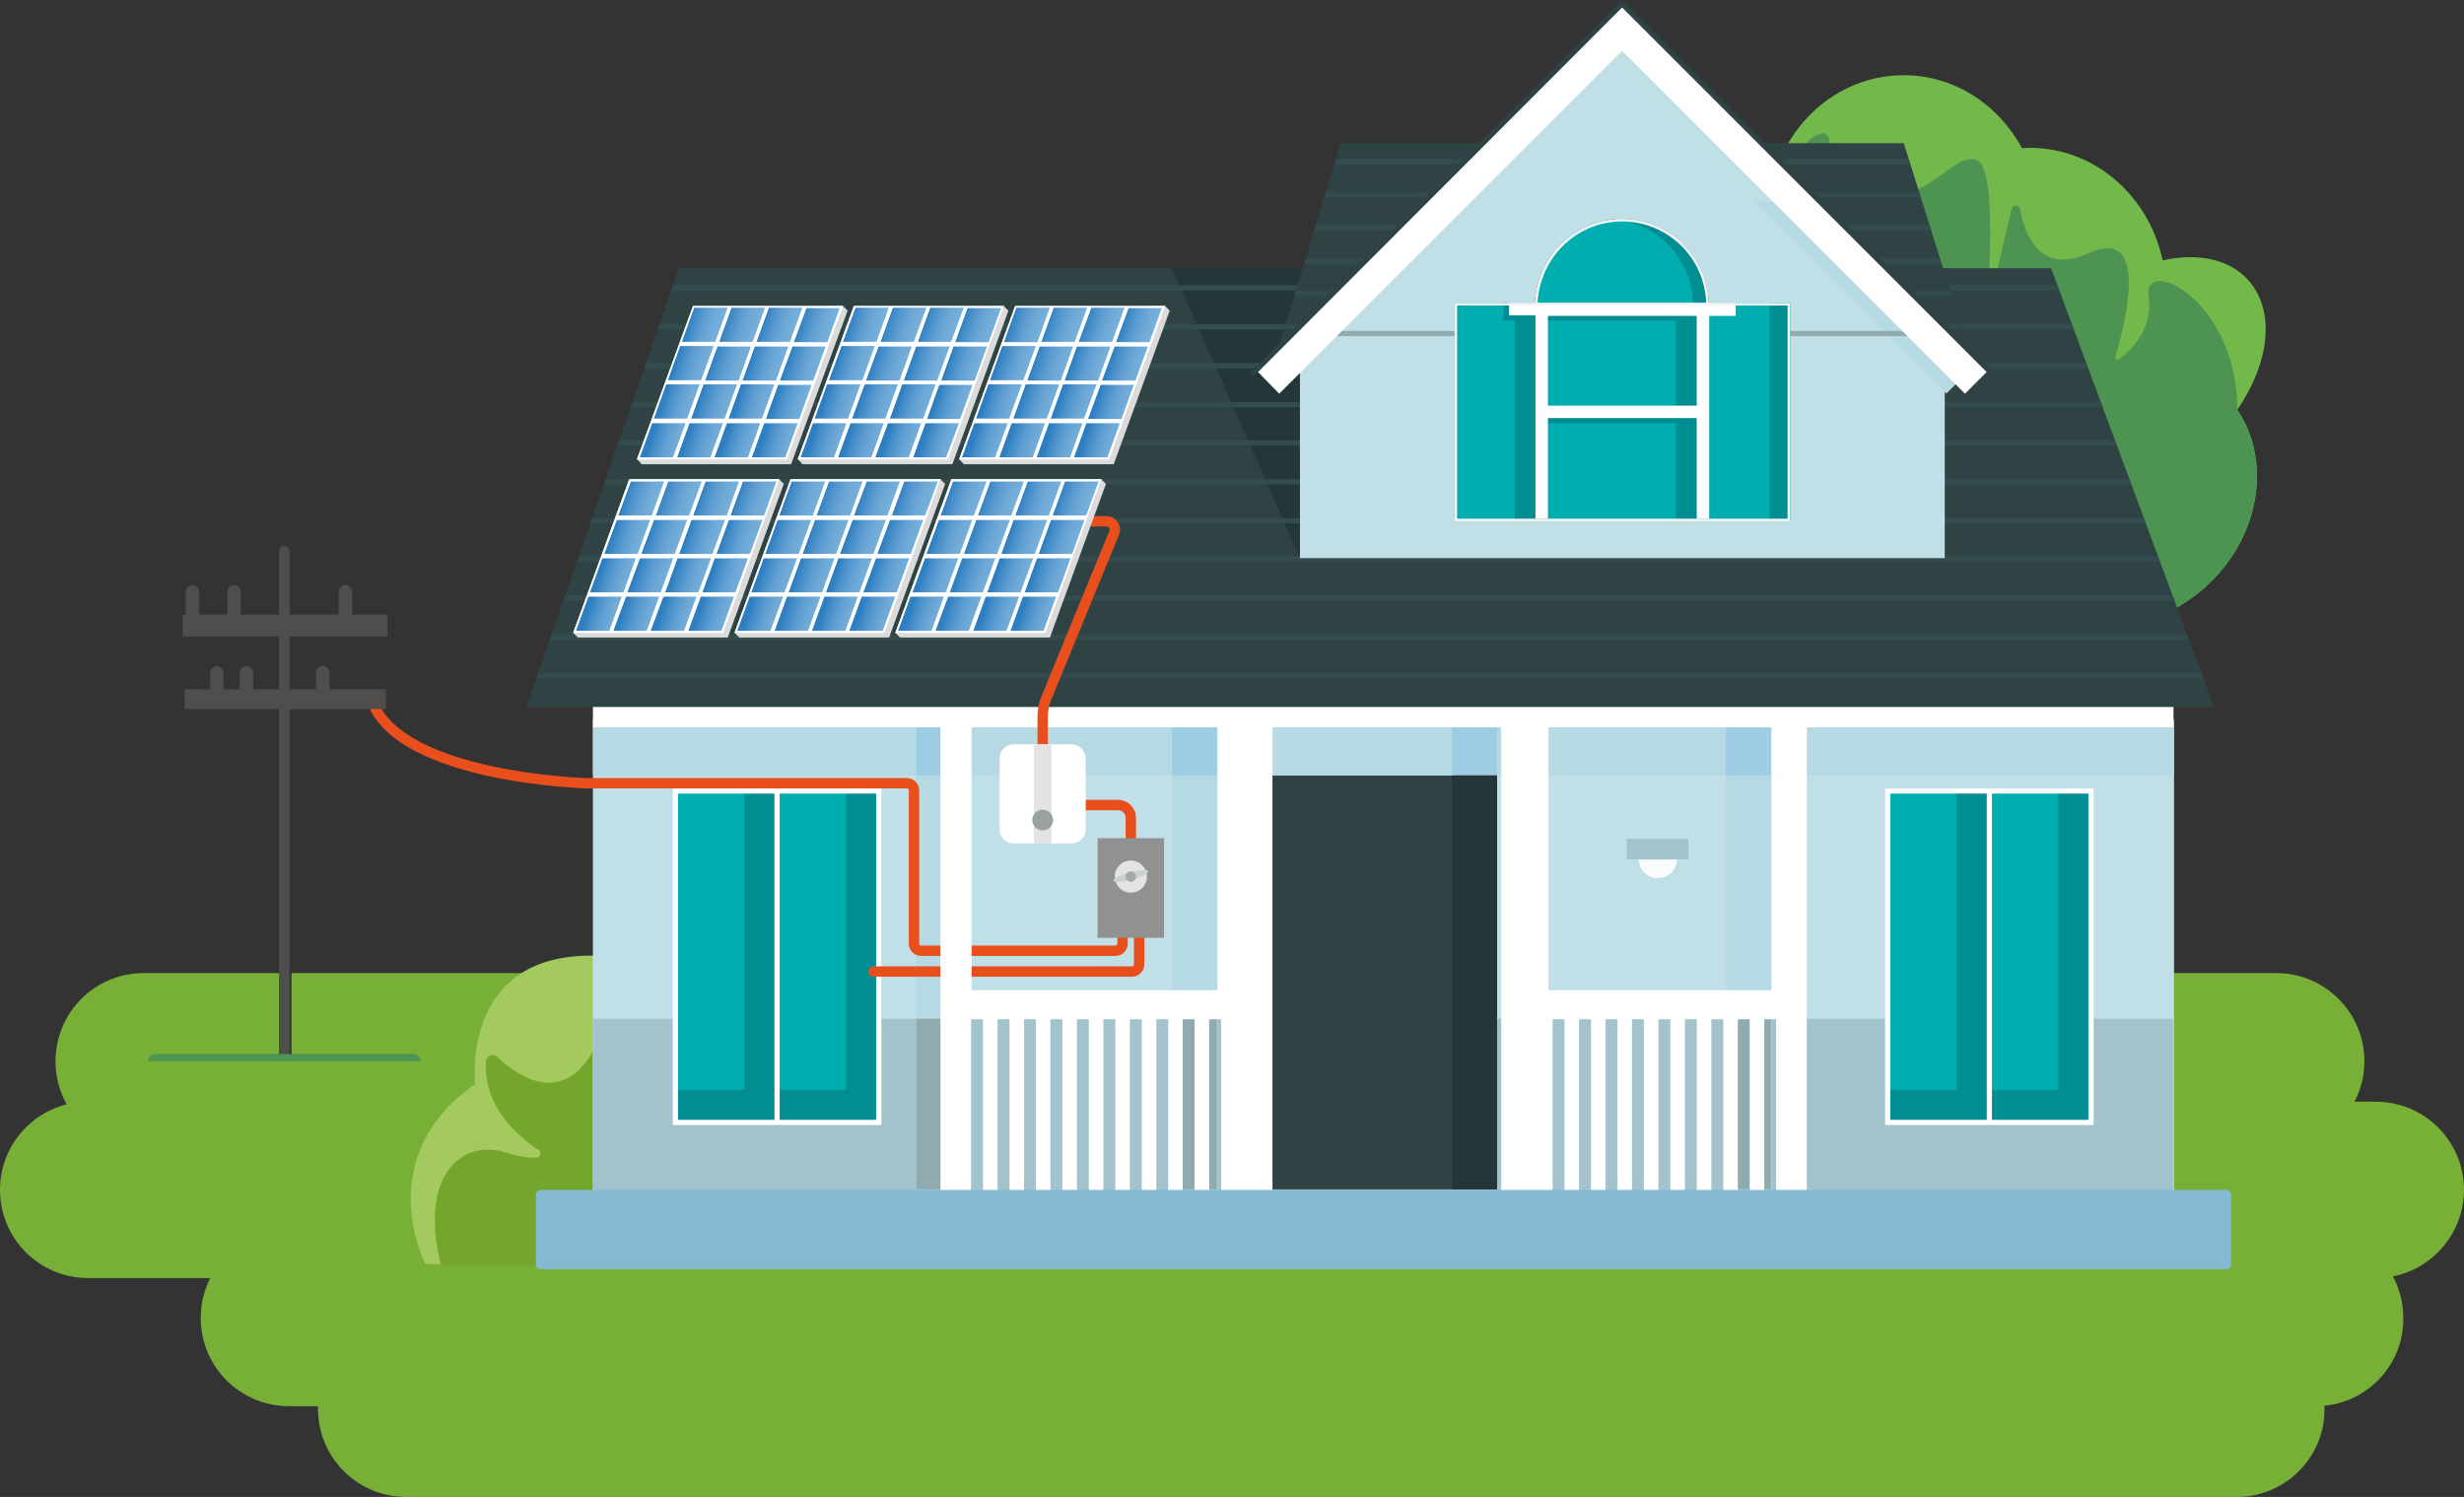 <?xml version="1.0" encoding="utf-8"?>
<!-- Generator: Adobe Illustrator 27.8.1, SVG Export Plug-In . SVG Version: 6.00 Build 0)  -->
<svg version="1.1" xmlns="http://www.w3.org/2000/svg" xmlns:xlink="http://www.w3.org/1999/xlink" x="0px" y="0px"
	 viewBox="0 0 475 288.6" style="enable-background:new 0 0 475 288.6;" xml:space="preserve">
<rect x="0" y="0" width="475" height="288.6" fill="#333333" stroke="none"/>
<style type="text/css">
	.st0{fill:#78AF36;}
	.st1{fill:#73B84A;}
	.st2{clip-path:url(#SVGID_00000182513193802810620120000011728215880372297091_);fill:#4D9351;}
	.st3{fill:#A4C95E;}
	.st4{fill:#75A62C;}
	.st5{fill:#353434;}
	.st6{fill:#2F4344;}
	.st7{clip-path:url(#SVGID_00000099656721674593209100000010979026463866101155_);fill:#23373A;}
	.st8{clip-path:url(#SVGID_00000099656721674593209100000010979026463866101155_);fill:none;stroke:#344C4E;stroke-miterlimit:10;}
	.st9{fill:#C1DFE7;}
	.st10{fill:#B5DAE4;}
	.st11{fill:none;}
	.st12{fill:#9CCDE5;}
	.st13{fill:#A2C3CB;}
	.st14{fill:#90ABAF;}
	.st15{fill:#85B8D1;}
	.st16{fill:#00ADAF;}
	.st17{fill:#008E92;}
	.st18{fill:none;stroke:#FFFFFF;stroke-miterlimit:10;}
	.st19{fill:#23373A;}
	.st20{fill:#F8FCFC;}
	.st21{fill:none;stroke:#E94E1D;stroke-width:2;stroke-linecap:round;stroke-miterlimit:10;}
	.st22{fill:#FFFFFF;}
	.st23{fill:#909191;}
	.st24{fill:#E2E3E2;}
	.st25{fill:#CBD1D0;}
	.st26{fill:#A3AAA9;}
	.st27{fill:#9BA1A1;}
	.st28{fill:#DBDBDB;}
	.st29{fill:#2E7FC2;}
	.st30{fill:url(#SVGID_00000053526913537874056710000009855458206296293522_);}
	.st31{fill:url(#SVGID_00000082354392266212933100000005783979528102661033_);}
	.st32{fill:url(#SVGID_00000158000813096307838120000014513061242848659353_);}
	.st33{fill:url(#SVGID_00000023280752761654921630000012675121797704125574_);}
	.st34{fill:url(#SVGID_00000080207192287398764400000010337130682564225664_);}
	.st35{fill:url(#SVGID_00000093876573674039343270000003131100318278474401_);}
	.st36{fill:url(#SVGID_00000169534550299447616970000016616354967677983129_);}
	.st37{fill:url(#SVGID_00000178181745144399803500000016609789181161350305_);}
	.st38{fill:url(#SVGID_00000044165303751580623210000012867909551304087990_);}
	.st39{fill:url(#SVGID_00000114037029589757882470000002388829892635932039_);}
	.st40{fill:url(#SVGID_00000047754167810499677150000010850703399494272435_);}
	.st41{fill:url(#SVGID_00000089572021689868005950000013339583065827747758_);}
	.st42{fill:url(#SVGID_00000072983325477742003840000005858074761503705220_);}
	.st43{fill:url(#SVGID_00000142176503311694039930000000876917165758348990_);}
	.st44{fill:url(#SVGID_00000062158173096869560990000007670890310421554364_);}
	.st45{fill:url(#SVGID_00000106135390907525390310000017512221226554194080_);}
	.st46{fill:url(#SVGID_00000136369412186887888370000004031044473657073028_);}
	.st47{fill:url(#SVGID_00000098201936968367067380000015770777298549192638_);}
	.st48{fill:url(#SVGID_00000088840873727449281080000002636376278415299748_);}
	.st49{fill:url(#SVGID_00000164485958456290026580000005463091992325864837_);}
	.st50{fill:url(#SVGID_00000072968242268816015530000009447554619190229134_);}
	.st51{fill:url(#SVGID_00000051374906862467175890000006356109889424336277_);}
	.st52{fill:url(#SVGID_00000181791631929583102340000002775990241285361836_);}
	.st53{fill:url(#SVGID_00000145760311796938124810000001114869533408587427_);}
	.st54{clip-path:url(#SVGID_00000128446060881767420610000008744513912345161643_);fill:none;stroke:#344C4E;stroke-miterlimit:10;}
	.st55{clip-path:url(#SVGID_00000075124011457787638170000002926315476189059216_);fill:#B5DAE4;}
	.st56{clip-path:url(#SVGID_00000088817195584242728940000017304123847197939844_);fill:#4F4E4D;}
	.st57{fill:#4F4E4D;}
	.st58{fill:#4D9351;}
	.st59{fill:none;stroke:#90ABAF;stroke-miterlimit:10;}
	.st60{fill:none;stroke:#344C4E;stroke-miterlimit:10;}
	.st61{clip-path:url(#SVGID_00000088815102060452945230000007805879365541289348_);}
	.st62{fill:#F4F4F4;}
	.st63{clip-path:url(#SVGID_00000026131064755705946170000013117885206696579775_);}
	.st64{clip-path:url(#SVGID_00000046323636425559325900000015734400395311335055_);fill:#4D9351;}
	.st65{clip-path:url(#SVGID_00000069382202552844804210000016632744672799478438_);fill:#23373A;}
	.st66{clip-path:url(#SVGID_00000069382202552844804210000016632744672799478438_);fill:none;stroke:#344C4E;stroke-miterlimit:10;}
	.st67{fill:url(#SVGID_00000038400986772146260870000017685946057235967108_);}
	.st68{fill:url(#SVGID_00000128452678871568183240000006687285916347807881_);}
	.st69{fill:url(#SVGID_00000183952509392882729420000010522323530998228380_);}
	.st70{fill:url(#SVGID_00000080909264705608916960000011320930525500970665_);}
	.st71{fill:url(#SVGID_00000003801283886153449670000008186375593148540860_);}
	.st72{fill:url(#SVGID_00000042696253149441389430000011930860464113111470_);}
	.st73{fill:url(#SVGID_00000155122212994243579230000011724607790385666959_);}
	.st74{fill:url(#SVGID_00000131339628437447264160000001674635128335944098_);}
	.st75{fill:url(#SVGID_00000175307340377808046260000013139047475693917112_);}
	.st76{fill:url(#SVGID_00000114788097156713540020000006532576955392914851_);}
	.st77{fill:url(#SVGID_00000060014393423815869880000016632631462683458959_);}
	.st78{fill:url(#SVGID_00000027586329783093408980000002136816669914284465_);}
	.st79{fill:url(#SVGID_00000147931650860615119390000015047197790978001574_);}
	.st80{fill:url(#SVGID_00000176734793088413924110000002210925078306764160_);}
	.st81{fill:url(#SVGID_00000000217370364641945400000013954243087458772864_);}
	.st82{fill:url(#SVGID_00000106122581806553211120000003501686840829489587_);}
	.st83{fill:url(#SVGID_00000132778727232844753250000002321793220242528945_);}
	.st84{fill:url(#SVGID_00000066495053157117729990000006815330480005777571_);}
	.st85{fill:url(#SVGID_00000028282697202856437310000015266175472033642670_);}
	.st86{fill:url(#SVGID_00000178165739552946903940000006092067963705245583_);}
	.st87{fill:url(#SVGID_00000085241222993573786710000016230215791212754051_);}
	.st88{fill:url(#SVGID_00000016763030741811539450000015978068924213781138_);}
	.st89{fill:url(#SVGID_00000049941139574601000950000007977653571519175599_);}
	.st90{fill:url(#SVGID_00000014598171325657768560000011152890483460276667_);}
	.st91{clip-path:url(#SVGID_00000179609255104342419560000005534406888693061565_);fill:none;stroke:#344C4E;stroke-miterlimit:10;}
	.st92{clip-path:url(#SVGID_00000163780672290069784890000000491621896192830366_);fill:#B5DAE4;}
	.st93{clip-path:url(#SVGID_00000132051592854496278580000008615217034737822601_);fill:#4F4E4D;}
	.st94{clip-path:url(#SVGID_00000005247324129979796820000010663162641918183868_);}
	.st95{clip-path:url(#SVGID_00000036246640632347587870000001732418598649709232_);}
	.st96{fill:#D6AF2F;}
	.st97{fill:#F2CB37;}
</style>
<g id="Camada_2">
</g>
<g id="Camada_1">
</g>
<g id="Camada_3">
	<g>
		<path class="st0" d="M438.8,221.6H27.7c-9.4,0-17-7.6-17-17v0c0-9.4,7.6-17,17-17h411.1c9.4,0,17,7.6,17,17v0
			C455.8,214,448.1,221.6,438.8,221.6z"/>
		<path class="st0" d="M458,246.4H17c-9.4,0-17-7.6-17-17v0c0-9.4,7.6-17,17-17h441c9.4,0,17,7.6,17,17v0
			C475,238.7,467.4,246.4,458,246.4z"/>
		<path class="st0" d="M446.4,271.1H55.7c-9.4,0-17-7.6-17-17v0c0-9.4,7.6-17,17-17h390.6c9.4,0,17,7.6,17,17v0
			C463.4,263.5,455.8,271.1,446.4,271.1z"/>
		<path class="st0" d="M431.2,288.6H78.3c-9.4,0-17-7.6-17-17v0c0-9.4,7.6-17,17-17h352.8c9.4,0,17,7.6,17,17v0
			C448.2,281,440.5,288.6,431.2,288.6z"/>
		<path class="st1" d="M433.5,54.1c-3.7-4.2-9.9-5.4-16.6-3.9c-2.6-12.4-13.1-21.7-25.6-21.7c-0.5,0-1,0-1.5,0.1
			c-4.5-8.4-13-14.1-22.8-14.1c-14.5,0-26.2,12.4-26.2,27.7s11.7,27.7,26.2,27.7c0.5,0,1,0,1.5-0.1c3.8,7.2,10.6,12.4,18.6,13.7
			c-6.2,9.7-6.1,21.9,1.1,30c8.9,10,25.4,9.9,36.8-0.2c10.6-9.4,13.1-24.2,6.3-34.3C437.5,70,438.7,60,433.5,54.1z"/>
		<g>
			<defs>
				<path id="SVGID_1_" d="M433.5,54.1c-3.7-4.2-9.9-5.4-16.6-3.9c-2.6-12.4-13.1-21.7-25.6-21.7c-0.5,0-1,0-1.5,0.1
					c-4.5-8.4-13-14.1-22.8-14.1c-14.5,0-26.2,12.4-26.2,27.7s11.7,27.7,26.2,27.7c0.5,0,1,0,1.5-0.1c3.8,7.2,10.6,12.4,18.6,13.7
					c-6.2,9.7-6.1,21.9,1.1,30c8.9,10,25.4,9.9,36.8-0.2c10.6-9.4,13.1-24.2,6.3-34.3C437.5,70,438.7,60,433.5,54.1z"/>
			</defs>
			<clipPath id="SVGID_00000139988457607318559110000006329775255301090745_">
				<use xlink:href="#SVGID_1_"  style="overflow:visible;"/>
			</clipPath>
			<path style="clip-path:url(#SVGID_00000139988457607318559110000006329775255301090745_);fill:#4D9351;" d="M345.5,36.2
				c0,0,0.5-8.9,5.3-10.4c4.9-1.5-2,14.3,10.2,13.2c12.2-1.1,15.7-9.8,20.1-8.1c4.4,1.6,1.8,30,1.8,30l4.9-20.6
				c0.2-0.9,1.5-0.9,1.6,0c1,5.4,4.1,12.7,13.3,8.5c12.2-5.5,6.6,14.8,5.1,20c-0.1,0.4,0.3,0.7,0.7,0.5c2.1-1.6,6.7-5.8,5.7-12.1
				C413,49,431.3,57.8,431.3,79c3,0,30.1-7.8,12.7,17.1s-34.5,28.3-34.5,28.3l-66.4-84.2L345.5,36.2z"/>
		</g>
		<path class="st3" d="M108.9,243.7H82c0,0-10.7-20.6,9.6-34.7c0,0-3.2-27.1,26-24.6S108.9,243.7,108.9,243.7z"/>
		<path class="st4" d="M93.7,204.6c0.1-1.1,1.4-1.6,2.2-0.8c3.8,3.6,13.1,10.3,19.3-2.8c8-16.9,8,18.7,8,18.7s-18.8,24-19.8,24.1
			c-1.1,0.1-18.4,0-18.4,0s-4.3-14.5,3.6-20.4c2.5-1.9,5.9-2.2,8.9-1.2c1.5,0.5,3.5,1,5.9,1c0.8,0,1.1-1.1,0.4-1.5
			C100,219.2,93.1,213.4,93.7,204.6z"/>
		<path class="st5" d="M56.2,203.9h-2.4v-97.5c0-0.7,0.5-1.2,1.2-1.2l0,0c0.7,0,1.2,0.5,1.2,1.2V203.9z"/>
		<polygon class="st6" points="395.4,51.7 130.9,51.7 101.5,136.3 426.8,136.3 		"/>
		<g>
			<defs>
				<polygon id="SVGID_00000051376499345520066570000011880825856566339712_" points="395.4,51.7 130.9,51.7 101.5,136.3 
					426.8,136.3 				"/>
			</defs>
			<clipPath id="SVGID_00000075160316526556540790000000029368475006745785_">
				<use xlink:href="#SVGID_00000051376499345520066570000011880825856566339712_"  style="overflow:visible;"/>
			</clipPath>
			<polygon style="clip-path:url(#SVGID_00000075160316526556540790000000029368475006745785_);fill:#23373A;" points="268.9,107.6 
				250.6,107.6 224,47.4 268.9,47.4 			"/>
			
				<line style="clip-path:url(#SVGID_00000075160316526556540790000000029368475006745785_);fill:none;stroke:#344C4E;stroke-miterlimit:10;" x1="126.9" y1="55.5" x2="399.5" y2="55.5"/>
			
				<line style="clip-path:url(#SVGID_00000075160316526556540790000000029368475006745785_);fill:none;stroke:#344C4E;stroke-miterlimit:10;" x1="98.9" y1="130.3" x2="429.4" y2="130.3"/>
			
				<line style="clip-path:url(#SVGID_00000075160316526556540790000000029368475006745785_);fill:none;stroke:#344C4E;stroke-miterlimit:10;" x1="98.9" y1="122.8" x2="429.4" y2="122.8"/>
			
				<line style="clip-path:url(#SVGID_00000075160316526556540790000000029368475006745785_);fill:none;stroke:#344C4E;stroke-miterlimit:10;" x1="98.9" y1="115.3" x2="429.4" y2="115.3"/>
			
				<line style="clip-path:url(#SVGID_00000075160316526556540790000000029368475006745785_);fill:none;stroke:#344C4E;stroke-miterlimit:10;" x1="98.9" y1="107.8" x2="429.4" y2="107.8"/>
			
				<line style="clip-path:url(#SVGID_00000075160316526556540790000000029368475006745785_);fill:none;stroke:#344C4E;stroke-miterlimit:10;" x1="98.9" y1="100.4" x2="429.4" y2="100.4"/>
			
				<line style="clip-path:url(#SVGID_00000075160316526556540790000000029368475006745785_);fill:none;stroke:#344C4E;stroke-miterlimit:10;" x1="98.9" y1="92.9" x2="429.4" y2="92.9"/>
			
				<line style="clip-path:url(#SVGID_00000075160316526556540790000000029368475006745785_);fill:none;stroke:#344C4E;stroke-miterlimit:10;" x1="98.9" y1="85.4" x2="429.4" y2="85.4"/>
			
				<line style="clip-path:url(#SVGID_00000075160316526556540790000000029368475006745785_);fill:none;stroke:#344C4E;stroke-miterlimit:10;" x1="98.9" y1="78" x2="429.4" y2="78"/>
			
				<line style="clip-path:url(#SVGID_00000075160316526556540790000000029368475006745785_);fill:none;stroke:#344C4E;stroke-miterlimit:10;" x1="98.9" y1="70.5" x2="429.4" y2="70.5"/>
			
				<line style="clip-path:url(#SVGID_00000075160316526556540790000000029368475006745785_);fill:none;stroke:#344C4E;stroke-miterlimit:10;" x1="98.9" y1="63" x2="429.4" y2="63"/>
		</g>
		<rect x="114.3" y="138.7" class="st9" width="304.8" height="98.3"/>
		<rect x="187.2" y="140.2" class="st10" width="38.7" height="9.3"/>
		<g>
			<rect x="234.7" y="149.5" class="st11" width="45.2" height="46.9"/>
			<rect x="288.6" y="149.5" class="st11" width="44.1" height="46.9"/>
			<rect x="181.3" y="149.5" class="st11" width="44.6" height="46.9"/>
			<rect x="279.9" y="149.5" class="st10" width="8.7" height="46.9"/>
			<rect x="332.7" y="149.5" class="st10" width="8.7" height="46.9"/>
			<rect x="225.9" y="149.5" class="st10" width="8.7" height="46.9"/>
			<rect x="176.6" y="149.5" class="st10" width="4.7" height="46.9"/>
			<rect x="279.9" y="140.2" class="st12" width="8.7" height="9.3"/>
			<rect x="225.9" y="140.2" class="st12" width="8.7" height="9.3"/>
			<rect x="176.6" y="140.2" class="st12" width="4.7" height="9.3"/>
			<polygon class="st13" points="332.7,229.4 332.7,196.4 288.6,196.4 288.6,229.4 279.9,229.4 279.9,196.4 234.7,196.4 
				234.7,229.4 225.9,229.4 225.9,196.4 181.3,196.4 181.3,229.4 176.6,229.4 176.6,196.4 114.3,196.4 114.3,234.9 419,234.9 
				419,196.4 341.5,196.4 341.5,229.4 			"/>
			<rect x="279.9" y="196.4" class="st13" width="8.7" height="32.9"/>
			<rect x="332.7" y="196.4" class="st14" width="8.7" height="32.9"/>
			<rect x="225.9" y="196.4" class="st14" width="8.7" height="32.9"/>
			<rect x="176.6" y="196.4" class="st14" width="4.7" height="32.9"/>
		</g>
		<path class="st15" d="M429.2,229.4h-325c-0.5,0-0.9,0.4-0.9,0.9v13.5c0,0.5,0.4,0.9,0.9,0.9h325c0.5,0,0.9-0.4,0.9-0.9v-13.5
			C430.1,229.8,429.7,229.4,429.2,229.4z"/>
		<rect x="130.2" y="152.5" class="st16" width="39.2" height="63.9"/>
		<rect x="363.9" y="152.5" class="st16" width="39.2" height="63.9"/>
		<polygon class="st17" points="396.8,152.5 396.8,210.1 383.5,210.1 383.5,152.5 377.2,152.5 377.2,210.1 363.9,210.1 363.9,216.4 
			377.2,216.4 383.5,216.4 396.8,216.4 403.1,216.4 403.1,210.1 403.1,152.5 		"/>
		<polygon class="st17" points="163.1,152.5 163.1,210.1 149.8,210.1 149.8,152.5 143.5,152.5 143.5,210.1 130.2,210.1 130.2,216.4 
			143.5,216.4 149.8,216.4 163.1,216.4 169.4,216.4 169.4,210.1 169.4,152.5 		"/>
		<rect x="130.2" y="152.5" class="st18" width="39.2" height="63.9"/>
		<rect x="363.9" y="152.5" class="st18" width="39.2" height="63.9"/>
		<line class="st18" x1="149.8" y1="216.4" x2="149.8" y2="152.5"/>
		<line class="st18" x1="383.5" y1="216.4" x2="383.5" y2="152.5"/>
		<rect x="244.5" y="149.5" class="st6" width="44.1" height="79.8"/>
		<rect x="279.9" y="149.5" class="st19" width="8.7" height="79.8"/>
		<rect x="332.7" y="140.2" class="st12" width="8.7" height="9.3"/>
		<circle class="st20" cx="319.6" cy="165.6" r="3.7"/>
		<rect x="313.6" y="161.7" class="st13" width="11.9" height="4"/>
		<g>
			<rect x="234.7" y="140.2" class="st10" width="45.2" height="9.3"/>
			<rect x="114.3" y="140.2" class="st10" width="62.3" height="9.3"/>
			<rect x="341.5" y="140.2" class="st10" width="77.6" height="9.3"/>
			<rect x="288.6" y="140.2" class="st10" width="44.1" height="9.3"/>
		</g>
		<path class="st21" d="M218,164.1v-6.4c0-1.4-1.1-2.5-2.5-2.5h-6.4"/>
		<path class="st21" d="M216.4,179.6v2.3c0,0.8-0.6,1.4-1.4,1.4h-37.4c-0.8,0-1.4-0.6-1.4-1.4v-29.5c0-0.8-0.6-1.4-1.4-1.4h-61.8
			c0,0-35.5-1-41.2-15.6"/>
		<path class="st21" d="M219.6,179.6v6.3c0,0.8-0.6,1.4-1.4,1.4h-49.8"/>
		<path class="st22" d="M347.4,136.3h-5.9h-43h-9.9h-44.1h-9.9h-47.4h-5.9h-67v3.9h67v89.2h5.9v-32.9h2.3v32.9h2.8v-32.9h2.3v32.9
			h2.8v-32.9h2.3v32.9h2.8v-32.9h2.3v32.9h2.8v-32.9h2.3v32.9h2.8v-32.9h2.3v32.9h2.8v-32.9h2.3v32.9h2.8v-32.9h2.3v32.9h2.8v-32.9
			h2.3v32.9h2.8v-32.9h2.3v32.9h9.9v-89.2h44.1v89.2h9.9v-32.9h2.3v32.9h2.8v-32.9h2.3v32.9h2.8v-32.9h2.3v32.9h2.8v-32.9h2.3v32.9
			h2.8v-32.9h2.3v32.9h2.8v-32.9h2.3v32.9h2.8v-32.9h2.3v32.9h2.8v-32.9h2.3v32.9h2.8v-32.9h2.3v32.9h5.9v-89.2H419v-3.9H347.4z
			 M234.7,190.9h-47.4v-50.7h47.4V190.9z M341.5,190.9h-43v-50.7h43V190.9z"/>
		<rect x="211.6" y="161.6" class="st23" width="12.8" height="19.2"/>
		<g>
			<circle class="st24" cx="218" cy="169" r="3.1"/>
			<ellipse transform="matrix(0.964 -0.265 0.265 0.964 -36.945 63.726)" class="st25" cx="218" cy="169" rx="3.5" ry="0.7"/>
			<circle class="st26" cx="218" cy="169" r="1"/>
		</g>
		<path class="st21" d="M201,144.9v-6.6c0-1.3,0.2-2.5,0.7-3.7l13.1-31.9c0.4-1-0.3-2.2-1.5-2.2h-4.3"/>
		<path class="st22" d="M206.6,143.5h-11.2c-1.5,0-2.7,1.2-2.7,2.7v13.7c0,1.5,1.2,2.7,2.7,2.7h11.2c1.5,0,2.7-1.2,2.7-2.7v-13.7
			C209.2,144.7,208,143.5,206.6,143.5z"/>
		<rect x="199.3" y="143.5" class="st24" width="3.4" height="19.1"/>
		<circle class="st27" cx="201" cy="158.1" r="2"/>
		<g>
			<polygon class="st28" points="151.1,93.3 150.2,92.4 122.3,93.3 110.5,122 111.4,122.9 140.3,122.9 			"/>
			<polygon class="st22" points="150.2,92.4 121.3,92.4 110.5,122 139.4,122 			"/>
			<g>
				<polygon class="st29" points="128,92.8 121.6,92.8 119.1,99.4 125.6,99.4 				"/>
				<polygon class="st29" points="132.8,99.4 135.3,92.8 128.8,92.8 126.4,99.4 				"/>
				<polygon class="st29" points="140.1,99.4 142.5,92.8 136,92.8 133.6,99.4 				"/>
				<polygon class="st29" points="143.2,92.8 140.8,99.4 147.3,99.4 149.7,92.8 				"/>
				<polygon class="st29" points="125.3,100.2 118.9,100.2 116.4,106.8 122.9,106.8 				"/>
				<polygon class="st29" points="132.5,100.2 126.1,100.2 123.6,106.8 130.1,106.8 				"/>
				<polygon class="st29" points="139.8,100.2 133.3,100.2 130.9,106.8 137.3,106.8 				"/>
				<polygon class="st29" points="138.1,106.8 144.6,106.8 147,100.2 140.5,100.2 				"/>
				<polygon class="st29" points="122.6,107.6 116.1,107.6 113.7,114.2 120.2,114.2 				"/>
				<polygon class="st29" points="120.9,114.2 127.4,114.2 129.8,107.6 123.4,107.6 				"/>
				<polygon class="st29" points="137.1,107.6 130.6,107.6 128.2,114.2 134.6,114.2 				"/>
				<polygon class="st29" points="135.4,114.2 141.8,114.2 144.3,107.6 137.8,107.6 				"/>
				<polygon class="st29" points="113.4,115 111,121.6 117.5,121.6 119.9,115 				"/>
				<polygon class="st29" points="120.7,115 118.2,121.6 124.7,121.6 127.1,115 				"/>
				<polygon class="st29" points="127.9,115 125.4,121.6 131.9,121.6 134.3,115 				"/>
				<polygon class="st29" points="132.7,121.6 139.1,121.6 141.6,115 135.1,115 				"/>
			</g>
			<g>
				
					<linearGradient id="SVGID_00000023262253558443624240000012969498752364398755_" gradientUnits="userSpaceOnUse" x1="117.055" y1="106.378" x2="126.083" y2="109.267">
					<stop  offset="0" style="stop-color:#FFFFFF;stop-opacity:0"/>
					<stop  offset="1" style="stop-color:#65ACDC"/>
				</linearGradient>
				<polygon style="fill:url(#SVGID_00000023262253558443624240000012969498752364398755_);" points="118.2,121.8 128.5,92.6 
					121.4,92.6 110.8,121.8 				"/>
				
					<linearGradient id="SVGID_00000073696814569692640710000008646153917960449694_" gradientUnits="userSpaceOnUse" x1="123.954" y1="106.31" x2="133.539" y2="109.378">
					<stop  offset="0" style="stop-color:#FFFFFF;stop-opacity:0"/>
					<stop  offset="1" style="stop-color:#65ACDC"/>
				</linearGradient>
				<polygon style="fill:url(#SVGID_00000073696814569692640710000008646153917960449694_);" points="125,121.8 135.8,92.5 
					128.4,92.4 117.6,121.8 				"/>
				
					<linearGradient id="SVGID_00000043420297311562341220000000772197172173003962_" gradientUnits="userSpaceOnUse" x1="138.586" y1="106.332" x2="147.682" y2="109.243">
					<stop  offset="0" style="stop-color:#FFFFFF;stop-opacity:0"/>
					<stop  offset="1" style="stop-color:#65ACDC"/>
				</linearGradient>
				<polygon style="fill:url(#SVGID_00000043420297311562341220000000772197172173003962_);" points="139.3,121.8 150.1,92.5 
					143,92.6 132.3,121.8 				"/>
			</g>
			
				<linearGradient id="SVGID_00000182516251430240853620000010016750575479938470_" gradientUnits="userSpaceOnUse" x1="131.37" y1="106.391" x2="140.421" y2="109.287">
				<stop  offset="0" style="stop-color:#FFFFFF;stop-opacity:0"/>
				<stop  offset="1" style="stop-color:#65ACDC"/>
			</linearGradient>
			<polygon style="fill:url(#SVGID_00000182516251430240853620000010016750575479938470_);" points="132.5,121.9 142.8,92.6 
				135.4,92.6 125.1,121.9 			"/>
			<path class="st22" d="M121.3,92.4L110.5,122h28.9l10.8-29.6H121.3z M142.5,92.8l-2.4,6.6h-6.5l2.4-6.6H142.5z M129.8,107.6
				l-2.4,6.6h-6.5l2.4-6.6H129.8z M123.6,106.8l2.4-6.6h6.5l-2.4,6.6H123.6z M130.6,107.6h6.5l-2.4,6.6h-6.5L130.6,107.6z
				 M130.9,106.8l2.4-6.6h6.5l-2.4,6.6H130.9z M135.3,92.8l-2.4,6.6h-6.5l2.4-6.6H135.3z M121.6,92.8h6.5l-2.4,6.6h-6.5L121.6,92.8z
				 M118.9,100.2h6.5l-2.4,6.6h-6.5L118.9,100.2z M116.1,107.6h6.5l-2.4,6.6h-6.5L116.1,107.6z M111,121.6l2.4-6.6h6.5l-2.4,6.6H111
				z M118.2,121.6l2.4-6.6h6.5l-2.4,6.6H118.2z M125.4,121.6l2.4-6.6h6.5l-2.4,6.6H125.4z M139.1,121.6h-6.5l2.4-6.6h6.5
				L139.1,121.6z M141.8,114.2h-6.5l2.4-6.6h6.5L141.8,114.2z M144.6,106.8h-6.5l2.4-6.6h6.5L144.6,106.8z M140.8,99.4l2.4-6.6h6.5
				l-2.4,6.6H140.8z"/>
		</g>
		<g>
			<polygon class="st28" points="182.2,93.3 181.3,92.4 153.3,93.3 141.6,122 142.5,122.9 171.4,122.9 			"/>
			<polygon class="st22" points="181.3,92.4 152.4,92.4 141.6,122 170.4,122 			"/>
			<g>
				<polygon class="st29" points="159.1,92.8 152.6,92.8 150.2,99.4 156.7,99.4 				"/>
				<polygon class="st29" points="163.9,99.4 166.3,92.8 159.8,92.8 157.4,99.4 				"/>
				<polygon class="st29" points="171.1,99.4 173.5,92.8 167.1,92.8 164.6,99.4 				"/>
				<polygon class="st29" points="174.3,92.8 171.9,99.4 178.3,99.4 180.8,92.8 				"/>
				<polygon class="st29" points="156.4,100.2 149.9,100.2 147.5,106.8 154,106.8 				"/>
				<polygon class="st29" points="163.6,100.2 157.1,100.2 154.7,106.8 161.2,106.8 				"/>
				<polygon class="st29" points="170.8,100.2 164.4,100.2 161.9,106.8 168.4,106.8 				"/>
				<polygon class="st29" points="169.1,106.8 175.6,106.8 178,100.2 171.6,100.2 				"/>
				<polygon class="st29" points="153.7,107.6 147.2,107.6 144.8,114.2 151.2,114.2 				"/>
				<polygon class="st29" points="152,114.2 158.5,114.2 160.9,107.6 154.4,107.6 				"/>
				<polygon class="st29" points="168.1,107.6 161.6,107.6 159.2,114.2 165.7,114.2 				"/>
				<polygon class="st29" points="166.4,114.2 172.9,114.2 175.3,107.6 168.9,107.6 				"/>
				<polygon class="st29" points="144.5,115 142.1,121.6 148.5,121.6 151,115 				"/>
				<polygon class="st29" points="151.7,115 149.3,121.6 155.8,121.6 158.2,115 				"/>
				<polygon class="st29" points="158.9,115 156.5,121.6 163,121.6 165.4,115 				"/>
				<polygon class="st29" points="163.7,121.6 170.2,121.6 172.6,115 166.1,115 				"/>
			</g>
			<g>
				
					<linearGradient id="SVGID_00000115487158282143336610000001610700242288449937_" gradientUnits="userSpaceOnUse" x1="148.111" y1="106.378" x2="157.138" y2="109.267">
					<stop  offset="0" style="stop-color:#FFFFFF;stop-opacity:0"/>
					<stop  offset="1" style="stop-color:#65ACDC"/>
				</linearGradient>
				<polygon style="fill:url(#SVGID_00000115487158282143336610000001610700242288449937_);" points="149.2,121.8 159.5,92.6 
					152.5,92.6 141.8,121.8 				"/>
				
					<linearGradient id="SVGID_00000057860782072718879860000015464697710487148443_" gradientUnits="userSpaceOnUse" x1="155.009" y1="106.31" x2="164.595" y2="109.378">
					<stop  offset="0" style="stop-color:#FFFFFF;stop-opacity:0"/>
					<stop  offset="1" style="stop-color:#65ACDC"/>
				</linearGradient>
				<polygon style="fill:url(#SVGID_00000057860782072718879860000015464697710487148443_);" points="156.1,121.8 166.9,92.5 
					159.5,92.4 148.6,121.8 				"/>
				
					<linearGradient id="SVGID_00000134962355636833967560000010136274151980251066_" gradientUnits="userSpaceOnUse" x1="169.641" y1="106.332" x2="178.737" y2="109.243">
					<stop  offset="0" style="stop-color:#FFFFFF;stop-opacity:0"/>
					<stop  offset="1" style="stop-color:#65ACDC"/>
				</linearGradient>
				<polygon style="fill:url(#SVGID_00000134962355636833967560000010136274151980251066_);" points="170.4,121.8 181.1,92.5 
					174,92.6 163.3,121.8 				"/>
			</g>
			
				<linearGradient id="SVGID_00000093176885839049254010000002943707587485204390_" gradientUnits="userSpaceOnUse" x1="162.426" y1="106.391" x2="171.476" y2="109.287">
				<stop  offset="0" style="stop-color:#FFFFFF;stop-opacity:0"/>
				<stop  offset="1" style="stop-color:#65ACDC"/>
			</linearGradient>
			<polygon style="fill:url(#SVGID_00000093176885839049254010000002943707587485204390_);" points="163.5,121.9 173.9,92.6 
				166.5,92.6 156.1,121.9 			"/>
			<path class="st22" d="M152.4,92.4L141.6,122h28.9l10.8-29.6H152.4z M173.5,92.8l-2.4,6.6h-6.5l2.4-6.6H173.5z M160.9,107.6
				l-2.4,6.6H152l2.4-6.6H160.9z M154.7,106.8l2.4-6.6h6.5l-2.4,6.6H154.7z M161.6,107.6h6.5l-2.4,6.6h-6.5L161.6,107.6z
				 M161.9,106.8l2.4-6.6h6.5l-2.4,6.6H161.9z M166.3,92.8l-2.4,6.6h-6.5l2.4-6.6H166.3z M152.6,92.8h6.5l-2.4,6.6h-6.5L152.6,92.8z
				 M149.9,100.2h6.5l-2.4,6.6h-6.5L149.9,100.2z M147.2,107.6h6.5l-2.4,6.6h-6.5L147.2,107.6z M142.1,121.6l2.4-6.6h6.5l-2.4,6.6
				H142.1z M149.3,121.6l2.4-6.6h6.5l-2.4,6.6H149.3z M156.5,121.6l2.4-6.6h6.5l-2.4,6.6H156.5z M170.2,121.6h-6.5l2.4-6.6h6.5
				L170.2,121.6z M172.9,114.2h-6.5l2.4-6.6h6.5L172.9,114.2z M175.6,106.8h-6.5l2.4-6.6h6.5L175.6,106.8z M171.9,99.4l2.4-6.6h6.5
				l-2.4,6.6H171.9z"/>
		</g>
		<g>
			<polygon class="st28" points="213.2,93.3 212.3,92.4 184.4,93.3 172.6,122 173.5,122.9 202.4,122.9 			"/>
			<polygon class="st22" points="212.3,92.4 183.4,92.4 172.6,122 201.5,122 			"/>
			<g>
				<polygon class="st29" points="190.2,92.8 183.7,92.8 181.3,99.4 187.7,99.4 				"/>
				<polygon class="st29" points="194.9,99.4 197.4,92.8 190.9,92.8 188.5,99.4 				"/>
				<polygon class="st29" points="202.2,99.4 204.6,92.8 198.1,92.8 195.7,99.4 				"/>
				<polygon class="st29" points="205.3,92.8 202.9,99.4 209.4,99.4 211.8,92.8 				"/>
				<polygon class="st29" points="187.4,100.2 181,100.2 178.5,106.8 185,106.8 				"/>
				<polygon class="st29" points="194.7,100.2 188.2,100.2 185.8,106.8 192.2,106.8 				"/>
				<polygon class="st29" points="201.9,100.2 195.4,100.2 193,106.8 199.5,106.8 				"/>
				<polygon class="st29" points="200.2,106.8 206.7,106.8 209.1,100.2 202.6,100.2 				"/>
				<polygon class="st29" points="184.7,107.6 178.3,107.6 175.8,114.2 182.3,114.2 				"/>
				<polygon class="st29" points="183.1,114.2 189.5,114.2 191.9,107.6 185.5,107.6 				"/>
				<polygon class="st29" points="199.2,107.6 192.7,107.6 190.3,114.2 196.7,114.2 				"/>
				<polygon class="st29" points="197.5,114.2 204,114.2 206.4,107.6 199.9,107.6 				"/>
				<polygon class="st29" points="175.5,115 173.1,121.6 179.6,121.6 182,115 				"/>
				<polygon class="st29" points="182.8,115 180.3,121.6 186.8,121.6 189.2,115 				"/>
				<polygon class="st29" points="190,115 187.6,121.6 194,121.6 196.5,115 				"/>
				<polygon class="st29" points="194.8,121.6 201.2,121.6 203.7,115 197.2,115 				"/>
			</g>
			<g>
				
					<linearGradient id="SVGID_00000110462630690398664960000008106993739433464719_" gradientUnits="userSpaceOnUse" x1="179.166" y1="106.378" x2="188.194" y2="109.267">
					<stop  offset="0" style="stop-color:#FFFFFF;stop-opacity:0"/>
					<stop  offset="1" style="stop-color:#65ACDC"/>
				</linearGradient>
				<polygon style="fill:url(#SVGID_00000110462630690398664960000008106993739433464719_);" points="180.3,121.8 190.6,92.6 
					183.5,92.6 172.9,121.8 				"/>
				
					<linearGradient id="SVGID_00000000944639447627358670000004947178687927397000_" gradientUnits="userSpaceOnUse" x1="186.064" y1="106.31" x2="195.65" y2="109.378">
					<stop  offset="0" style="stop-color:#FFFFFF;stop-opacity:0"/>
					<stop  offset="1" style="stop-color:#65ACDC"/>
				</linearGradient>
				<polygon style="fill:url(#SVGID_00000000944639447627358670000004947178687927397000_);" points="187.1,121.8 197.9,92.5 
					190.5,92.4 179.7,121.8 				"/>
				
					<linearGradient id="SVGID_00000146488245212179482850000009939071715038880957_" gradientUnits="userSpaceOnUse" x1="200.696" y1="106.332" x2="209.792" y2="109.243">
					<stop  offset="0" style="stop-color:#FFFFFF;stop-opacity:0"/>
					<stop  offset="1" style="stop-color:#65ACDC"/>
				</linearGradient>
				<polygon style="fill:url(#SVGID_00000146488245212179482850000009939071715038880957_);" points="201.4,121.8 212.2,92.5 
					205.1,92.6 194.4,121.8 				"/>
			</g>
			
				<linearGradient id="SVGID_00000162328007418686028460000012584943317827585944_" gradientUnits="userSpaceOnUse" x1="193.481" y1="106.391" x2="202.531" y2="109.287">
				<stop  offset="0" style="stop-color:#FFFFFF;stop-opacity:0"/>
				<stop  offset="1" style="stop-color:#65ACDC"/>
			</linearGradient>
			<polygon style="fill:url(#SVGID_00000162328007418686028460000012584943317827585944_);" points="194.6,121.9 204.9,92.6 
				197.5,92.6 187.2,121.9 			"/>
			<path class="st22" d="M183.4,92.4L172.6,122h28.9l10.8-29.6H183.4z M204.6,92.8l-2.4,6.6h-6.5l2.4-6.6H204.6z M191.9,107.6
				l-2.4,6.6h-6.5l2.4-6.6H191.9z M185.8,106.8l2.4-6.6h6.5l-2.4,6.6H185.8z M192.7,107.6h6.5l-2.4,6.6h-6.5L192.7,107.6z
				 M193,106.8l2.4-6.6h6.5l-2.4,6.6H193z M197.4,92.8l-2.4,6.6h-6.5l2.4-6.6H197.4z M183.7,92.8h6.5l-2.4,6.6h-6.5L183.7,92.8z
				 M181,100.2h6.5l-2.4,6.6h-6.5L181,100.2z M178.3,107.6h6.5l-2.4,6.6h-6.5L178.3,107.6z M173.1,121.6l2.4-6.6h6.5l-2.4,6.6H173.1
				z M180.3,121.6l2.4-6.6h6.5l-2.4,6.6H180.3z M187.6,121.6l2.4-6.6h6.5l-2.4,6.6H187.6z M201.2,121.6h-6.5l2.4-6.6h6.5
				L201.2,121.6z M204,114.2h-6.5l2.4-6.6h6.5L204,114.2z M206.7,106.8h-6.5l2.4-6.6h6.5L206.7,106.8z M202.9,99.4l2.4-6.6h6.5
				l-2.4,6.6H202.9z"/>
		</g>
		<g>
			<polygon class="st28" points="163.4,59.9 162.5,59 134.5,59.9 122.8,88.5 123.7,89.5 152.5,89.5 			"/>
			<polygon class="st22" points="162.5,59 133.6,59 122.8,88.5 151.6,88.5 			"/>
			<g>
				<polygon class="st29" points="140.3,59.3 133.8,59.3 131.4,66 137.9,66 				"/>
				<polygon class="st29" points="145.1,66 147.5,59.3 141,59.3 138.6,66 				"/>
				<polygon class="st29" points="152.3,66 154.7,59.3 148.2,59.3 145.8,66 				"/>
				<polygon class="st29" points="155.5,59.3 153,66 159.5,66 161.9,59.3 				"/>
				<polygon class="st29" points="137.6,66.7 131.1,66.7 128.7,73.4 135.1,73.4 				"/>
				<polygon class="st29" points="144.8,66.7 138.3,66.7 135.9,73.4 142.4,73.4 				"/>
				<polygon class="st29" points="152,66.7 145.5,66.7 143.1,73.4 149.6,73.4 				"/>
				<polygon class="st29" points="150.3,73.4 156.8,73.4 159.2,66.7 152.8,66.7 				"/>
				<polygon class="st29" points="134.9,74.1 128.4,74.1 126,80.8 132.4,80.8 				"/>
				<polygon class="st29" points="133.2,80.8 139.7,80.8 142.1,74.1 135.6,74.1 				"/>
				<polygon class="st29" points="149.3,74.1 142.8,74.1 140.4,80.8 146.9,80.8 				"/>
				<polygon class="st29" points="147.6,80.8 154.1,80.8 156.5,74.1 150,74.1 				"/>
				<polygon class="st29" points="125.7,81.5 123.3,88.2 129.7,88.2 132.2,81.5 				"/>
				<polygon class="st29" points="132.9,81.5 130.5,88.2 136.9,88.2 139.4,81.5 				"/>
				<polygon class="st29" points="140.1,81.5 137.7,88.2 144.2,88.2 146.6,81.5 				"/>
				<polygon class="st29" points="144.9,88.2 151.4,88.2 153.8,81.5 147.3,81.5 				"/>
			</g>
			<g>
				
					<linearGradient id="SVGID_00000005984987254922667360000000219807665147857070_" gradientUnits="userSpaceOnUse" x1="129.298" y1="72.925" x2="138.326" y2="75.814">
					<stop  offset="0" style="stop-color:#FFFFFF;stop-opacity:0"/>
					<stop  offset="1" style="stop-color:#65ACDC"/>
				</linearGradient>
				<polygon style="fill:url(#SVGID_00000005984987254922667360000000219807665147857070_);" points="130.4,88.4 140.7,59.1 
					133.6,59.1 123,88.4 				"/>
				
					<linearGradient id="SVGID_00000111881624057666534230000007184807486515907248_" gradientUnits="userSpaceOnUse" x1="136.196" y1="72.857" x2="145.782" y2="75.925">
					<stop  offset="0" style="stop-color:#FFFFFF;stop-opacity:0"/>
					<stop  offset="1" style="stop-color:#65ACDC"/>
				</linearGradient>
				<polygon style="fill:url(#SVGID_00000111881624057666534230000007184807486515907248_);" points="137.3,88.4 148.1,59.1 
					140.6,59 129.8,88.4 				"/>
				
					<linearGradient id="SVGID_00000150807823085927127910000017827350709833008028_" gradientUnits="userSpaceOnUse" x1="150.828" y1="72.879" x2="159.924" y2="75.79">
					<stop  offset="0" style="stop-color:#FFFFFF;stop-opacity:0"/>
					<stop  offset="1" style="stop-color:#65ACDC"/>
				</linearGradient>
				<polygon style="fill:url(#SVGID_00000150807823085927127910000017827350709833008028_);" points="151.6,88.4 162.3,59 
					155.2,59.1 144.5,88.4 				"/>
			</g>
			
				<linearGradient id="SVGID_00000005230600860668452550000007830378611161828015_" gradientUnits="userSpaceOnUse" x1="143.613" y1="72.938" x2="152.663" y2="75.834">
				<stop  offset="0" style="stop-color:#FFFFFF;stop-opacity:0"/>
				<stop  offset="1" style="stop-color:#65ACDC"/>
			</linearGradient>
			<polygon style="fill:url(#SVGID_00000005230600860668452550000007830378611161828015_);" points="144.7,88.4 155.1,59.1 
				147.7,59.1 137.3,88.4 			"/>
			<path class="st22" d="M133.6,59l-10.8,29.6h28.9L162.5,59H133.6z M154.7,59.3l-2.4,6.6h-6.5l2.4-6.6H154.7z M142.1,74.1l-2.4,6.6
				h-6.5l2.4-6.6H142.1z M135.9,73.4l2.4-6.6h6.5l-2.4,6.6H135.9z M142.8,74.1h6.5l-2.4,6.6h-6.5L142.8,74.1z M143.1,73.4l2.4-6.6
				h6.5l-2.4,6.6H143.1z M147.5,59.3l-2.4,6.6h-6.5l2.4-6.6H147.5z M133.8,59.3h6.5l-2.4,6.6h-6.5L133.8,59.3z M131.1,66.7h6.5
				l-2.4,6.6h-6.5L131.1,66.7z M128.4,74.1h6.5l-2.4,6.6H126L128.4,74.1z M123.3,88.2l2.4-6.6h6.5l-2.4,6.6H123.3z M130.5,88.2
				l2.4-6.6h6.5l-2.4,6.6H130.5z M137.7,88.2l2.4-6.6h6.5l-2.4,6.6H137.7z M151.4,88.2h-6.5l2.4-6.6h6.5L151.4,88.2z M154.1,80.8
				h-6.5l2.4-6.6h6.5L154.1,80.8z M156.8,73.4h-6.5l2.4-6.6h6.5L156.8,73.4z M153,66l2.4-6.6h6.5l-2.4,6.6H153z"/>
		</g>
		<g>
			<polygon class="st28" points="194.4,59.9 193.5,59 165.6,59.9 153.8,88.5 154.7,89.5 183.6,89.5 			"/>
			<polygon class="st22" points="193.5,59 164.6,59 153.8,88.5 182.7,88.5 			"/>
			<g>
				<polygon class="st29" points="171.3,59.3 164.9,59.3 162.4,66 168.9,66 				"/>
				<polygon class="st29" points="176.1,66 178.6,59.3 172.1,59.3 169.7,66 				"/>
				<polygon class="st29" points="183.3,66 185.8,59.3 179.3,59.3 176.9,66 				"/>
				<polygon class="st29" points="186.5,59.3 184.1,66 190.6,66 193,59.3 				"/>
				<polygon class="st29" points="168.6,66.7 162.2,66.7 159.7,73.4 166.2,73.4 				"/>
				<polygon class="st29" points="175.8,66.7 169.4,66.7 166.9,73.4 173.4,73.4 				"/>
				<polygon class="st29" points="183.1,66.7 176.6,66.7 174.2,73.4 180.6,73.4 				"/>
				<polygon class="st29" points="181.4,73.4 187.9,73.4 190.3,66.7 183.8,66.7 				"/>
				<polygon class="st29" points="165.9,74.1 159.4,74.1 157,80.8 163.5,80.8 				"/>
				<polygon class="st29" points="164.2,80.8 170.7,80.8 173.1,74.1 166.7,74.1 				"/>
				<polygon class="st29" points="180.4,74.1 173.9,74.1 171.5,80.8 177.9,80.8 				"/>
				<polygon class="st29" points="178.7,80.8 185.1,80.8 187.6,74.1 181.1,74.1 				"/>
				<polygon class="st29" points="156.7,81.5 154.3,88.2 160.8,88.2 163.2,81.5 				"/>
				<polygon class="st29" points="164,81.5 161.5,88.2 168,88.2 170.4,81.5 				"/>
				<polygon class="st29" points="171.2,81.5 168.7,88.2 175.2,88.2 177.6,81.5 				"/>
				<polygon class="st29" points="176,88.2 182.4,88.2 184.9,81.5 178.4,81.5 				"/>
			</g>
			<g>
				
					<linearGradient id="SVGID_00000007420901856789008310000010718304777344476556_" gradientUnits="userSpaceOnUse" x1="160.353" y1="72.925" x2="169.381" y2="75.814">
					<stop  offset="0" style="stop-color:#FFFFFF;stop-opacity:0"/>
					<stop  offset="1" style="stop-color:#65ACDC"/>
				</linearGradient>
				<polygon style="fill:url(#SVGID_00000007420901856789008310000010718304777344476556_);" points="161.5,88.4 171.8,59.1 
					164.7,59.1 154.1,88.4 				"/>
				
					<linearGradient id="SVGID_00000031920387549246393430000007883500841030077314_" gradientUnits="userSpaceOnUse" x1="167.251" y1="72.857" x2="176.837" y2="75.925">
					<stop  offset="0" style="stop-color:#FFFFFF;stop-opacity:0"/>
					<stop  offset="1" style="stop-color:#65ACDC"/>
				</linearGradient>
				<polygon style="fill:url(#SVGID_00000031920387549246393430000007883500841030077314_);" points="168.3,88.4 179.1,59.1 
					171.7,59 160.9,88.4 				"/>
				
					<linearGradient id="SVGID_00000000182425191949613300000007715765616282335880_" gradientUnits="userSpaceOnUse" x1="181.883" y1="72.879" x2="190.98" y2="75.79">
					<stop  offset="0" style="stop-color:#FFFFFF;stop-opacity:0"/>
					<stop  offset="1" style="stop-color:#65ACDC"/>
				</linearGradient>
				<polygon style="fill:url(#SVGID_00000000182425191949613300000007715765616282335880_);" points="182.6,88.4 193.4,59 
					186.3,59.1 175.6,88.4 				"/>
			</g>
			
				<linearGradient id="SVGID_00000085968971291274885770000008344628107892562094_" gradientUnits="userSpaceOnUse" x1="174.668" y1="72.938" x2="183.719" y2="75.834">
				<stop  offset="0" style="stop-color:#FFFFFF;stop-opacity:0"/>
				<stop  offset="1" style="stop-color:#65ACDC"/>
			</linearGradient>
			<polygon style="fill:url(#SVGID_00000085968971291274885770000008344628107892562094_);" points="175.8,88.4 186.1,59.1 
				178.7,59.1 168.4,88.4 			"/>
			<path class="st22" d="M164.6,59l-10.8,29.6h28.9L193.5,59H164.6z M185.8,59.3l-2.4,6.6h-6.5l2.4-6.6H185.8z M173.1,74.1l-2.4,6.6
				h-6.5l2.4-6.6H173.1z M166.9,73.4l2.4-6.6h6.5l-2.4,6.6H166.9z M173.9,74.1h6.5l-2.4,6.6h-6.5L173.9,74.1z M174.2,73.4l2.4-6.6
				h6.5l-2.4,6.6H174.2z M178.6,59.3l-2.4,6.6h-6.5l2.4-6.6H178.6z M164.9,59.3h6.5l-2.4,6.6h-6.5L164.9,59.3z M162.2,66.7h6.5
				l-2.4,6.6h-6.5L162.2,66.7z M159.4,74.1h6.5l-2.4,6.6H157L159.4,74.1z M154.3,88.2l2.4-6.6h6.5l-2.4,6.6H154.3z M161.5,88.2
				l2.4-6.6h6.5l-2.4,6.6H161.5z M168.7,88.2l2.4-6.6h6.5l-2.4,6.6H168.7z M182.4,88.2H176l2.4-6.6h6.5L182.4,88.2z M185.1,80.8
				h-6.5l2.4-6.6h6.5L185.1,80.8z M187.9,73.4h-6.5l2.4-6.6h6.5L187.9,73.4z M184.1,66l2.4-6.6h6.5l-2.4,6.6H184.1z"/>
		</g>
		<g>
			<polygon class="st28" points="225.5,59.9 224.6,59 196.6,59.9 184.9,88.5 185.8,89.5 214.7,89.5 			"/>
			<polygon class="st22" points="224.6,59 195.7,59 184.9,88.5 213.7,88.5 			"/>
			<g>
				<polygon class="st29" points="202.4,59.3 195.9,59.3 193.5,66 200,66 				"/>
				<polygon class="st29" points="207.2,66 209.6,59.3 203.1,59.3 200.7,66 				"/>
				<polygon class="st29" points="214.4,66 216.8,59.3 210.4,59.3 207.9,66 				"/>
				<polygon class="st29" points="217.6,59.3 215.1,66 221.6,66 224,59.3 				"/>
				<polygon class="st29" points="199.7,66.7 193.2,66.7 190.8,73.4 197.3,73.4 				"/>
				<polygon class="st29" points="206.9,66.7 200.4,66.7 198,73.4 204.5,73.4 				"/>
				<polygon class="st29" points="214.1,66.7 207.6,66.7 205.2,73.4 211.7,73.4 				"/>
				<polygon class="st29" points="212.4,73.4 218.9,73.4 221.3,66.7 214.9,66.7 				"/>
				<polygon class="st29" points="197,74.1 190.5,74.1 188.1,80.8 194.5,80.8 				"/>
				<polygon class="st29" points="195.3,80.8 201.8,80.8 204.2,74.1 197.7,74.1 				"/>
				<polygon class="st29" points="211.4,74.1 204.9,74.1 202.5,80.8 209,80.8 				"/>
				<polygon class="st29" points="209.7,80.8 216.2,80.8 218.6,74.1 212.2,74.1 				"/>
				<polygon class="st29" points="187.8,81.5 185.4,88.2 191.8,88.2 194.3,81.5 				"/>
				<polygon class="st29" points="195,81.5 192.6,88.2 199.1,88.2 201.5,81.5 				"/>
				<polygon class="st29" points="202.2,81.5 199.8,88.2 206.3,88.2 208.7,81.5 				"/>
				<polygon class="st29" points="207,88.2 213.5,88.2 215.9,81.5 209.4,81.5 				"/>
			</g>
			<g>
				
					<linearGradient id="SVGID_00000033344195302955631600000005393527523712225454_" gradientUnits="userSpaceOnUse" x1="191.408" y1="72.925" x2="200.436" y2="75.814">
					<stop  offset="0" style="stop-color:#FFFFFF;stop-opacity:0"/>
					<stop  offset="1" style="stop-color:#65ACDC"/>
				</linearGradient>
				<polygon style="fill:url(#SVGID_00000033344195302955631600000005393527523712225454_);" points="192.5,88.4 202.8,59.1 
					195.8,59.1 185.1,88.4 				"/>
				
					<linearGradient id="SVGID_00000080171978006362451740000015565962006316478872_" gradientUnits="userSpaceOnUse" x1="198.307" y1="72.857" x2="207.892" y2="75.925">
					<stop  offset="0" style="stop-color:#FFFFFF;stop-opacity:0"/>
					<stop  offset="1" style="stop-color:#65ACDC"/>
				</linearGradient>
				<polygon style="fill:url(#SVGID_00000080171978006362451740000015565962006316478872_);" points="199.4,88.4 210.2,59.1 
					202.8,59 191.9,88.4 				"/>
				
					<linearGradient id="SVGID_00000138567956558969127580000003240022350320184716_" gradientUnits="userSpaceOnUse" x1="212.939" y1="72.879" x2="222.035" y2="75.79">
					<stop  offset="0" style="stop-color:#FFFFFF;stop-opacity:0"/>
					<stop  offset="1" style="stop-color:#65ACDC"/>
				</linearGradient>
				<polygon style="fill:url(#SVGID_00000138567956558969127580000003240022350320184716_);" points="213.7,88.4 224.4,59 
					217.3,59.1 206.6,88.4 				"/>
			</g>
			
				<linearGradient id="SVGID_00000124144182793750598110000008257388739523792308_" gradientUnits="userSpaceOnUse" x1="205.724" y1="72.938" x2="214.774" y2="75.834">
				<stop  offset="0" style="stop-color:#FFFFFF;stop-opacity:0"/>
				<stop  offset="1" style="stop-color:#65ACDC"/>
			</linearGradient>
			<polygon style="fill:url(#SVGID_00000124144182793750598110000008257388739523792308_);" points="206.8,88.4 217.2,59.1 
				209.8,59.1 199.4,88.4 			"/>
			<path class="st22" d="M195.7,59l-10.8,29.6h28.9L224.6,59H195.7z M216.8,59.3l-2.4,6.6h-6.5l2.4-6.6H216.8z M204.2,74.1l-2.4,6.6
				h-6.5l2.4-6.6H204.2z M198,73.4l2.4-6.6h6.5l-2.4,6.6H198z M204.9,74.1h6.5l-2.4,6.6h-6.5L204.9,74.1z M205.2,73.4l2.4-6.6h6.5
				l-2.4,6.6H205.2z M209.6,59.3l-2.4,6.6h-6.5l2.4-6.6H209.6z M195.9,59.3h6.5L200,66h-6.5L195.9,59.3z M193.2,66.7h6.5l-2.4,6.6
				h-6.5L193.2,66.7z M190.5,74.1h6.5l-2.4,6.6h-6.5L190.5,74.1z M185.4,88.2l2.4-6.6h6.5l-2.4,6.6H185.4z M192.6,88.2l2.4-6.6h6.5
				l-2.4,6.6H192.6z M199.8,88.2l2.4-6.6h6.5l-2.4,6.6H199.8z M213.5,88.2H207l2.4-6.6h6.5L213.5,88.2z M216.2,80.8h-6.5l2.4-6.6
				h6.5L216.2,80.8z M218.9,73.4h-6.5l2.4-6.6h6.5L218.9,73.4z M215.1,66l2.4-6.6h6.5l-2.4,6.6H215.1z"/>
		</g>
		<polygon class="st6" points="380.3,69.9 245.6,69.9 258.5,27.6 367,27.6 		"/>
		<g>
			<defs>
				<polygon id="SVGID_00000064335086750793368250000017851439565236295567_" points="380.3,69.9 245.6,69.9 258.5,27.6 367,27.6 
									"/>
			</defs>
			<clipPath id="SVGID_00000088131668907091500730000015086443002895917242_">
				<use xlink:href="#SVGID_00000064335086750793368250000017851439565236295567_"  style="overflow:visible;"/>
			</clipPath>
			
				<line style="clip-path:url(#SVGID_00000088131668907091500730000015086443002895917242_);fill:none;stroke:#344C4E;stroke-miterlimit:10;" x1="236.8" y1="31.2" x2="383" y2="31.2"/>
			
				<line style="clip-path:url(#SVGID_00000088131668907091500730000015086443002895917242_);fill:none;stroke:#344C4E;stroke-miterlimit:10;" x1="236.9" y1="37.6" x2="383.1" y2="37.6"/>
			
				<line style="clip-path:url(#SVGID_00000088131668907091500730000015086443002895917242_);fill:none;stroke:#344C4E;stroke-miterlimit:10;" x1="236.9" y1="43.9" x2="383.1" y2="43.9"/>
			
				<line style="clip-path:url(#SVGID_00000088131668907091500730000015086443002895917242_);fill:none;stroke:#344C4E;stroke-miterlimit:10;" x1="236.9" y1="50.3" x2="383.1" y2="50.3"/>
			
				<line style="clip-path:url(#SVGID_00000088131668907091500730000015086443002895917242_);fill:none;stroke:#344C4E;stroke-miterlimit:10;" x1="236.9" y1="56.6" x2="383.1" y2="56.6"/>
			
				<line style="clip-path:url(#SVGID_00000088131668907091500730000015086443002895917242_);fill:none;stroke:#344C4E;stroke-miterlimit:10;" x1="236.9" y1="63" x2="383.1" y2="63"/>
		</g>
		<polygon class="st9" points="374.9,69.7 312.7,6.6 250.6,69.7 250.6,107.6 374.9,107.6 		"/>
		<g>
			<defs>
				<polygon id="SVGID_00000124142194066333263490000009978429166662033068_" points="374.9,69.7 312.7,6.6 250.6,69.7 250.6,107.6 
					374.9,107.6 				"/>
			</defs>
			<clipPath id="SVGID_00000001623890898157489670000000876033205739740301_">
				<use xlink:href="#SVGID_00000124142194066333263490000009978429166662033068_"  style="overflow:visible;"/>
			</clipPath>
			
				<rect x="341" y="-6.9" transform="matrix(0.707 -0.707 0.707 0.707 72.195 255.026)" style="clip-path:url(#SVGID_00000001623890898157489670000000876033205739740301_);fill:#B5DAE4;" width="5.9" height="94.5"/>
		</g>
		<g>
			<defs>
				<path id="SVGID_00000161589701793152178570000009863235238257269167_" d="M55,205.6v-1.7c-0.7,0-1.2,1.2-1.2,0.5v-98.1
					c0-0.7,0.5-1.2,1.2-1.2l0,0c0.7,0,1.2,0.5,1.2,1.2v96.4C56.2,203.4,55.6,205.6,55,205.6z"/>
			</defs>
			<clipPath id="SVGID_00000026865525449704147820000012107238477851162768_">
				<use xlink:href="#SVGID_00000161589701793152178570000009863235238257269167_"  style="overflow:visible;"/>
			</clipPath>
			<path style="clip-path:url(#SVGID_00000026865525449704147820000012107238477851162768_);fill:#4F4E4D;" d="M55.8,203.9h-2.4
				v-97.5c0-0.7,0.5-1.2,1.2-1.2l0,0c0.7,0,1.2,0.5,1.2,1.2V203.9z"/>
		</g>
		<rect x="35.2" y="118.5" class="st57" width="39.5" height="4.2"/>
		<path class="st57" d="M45.1,120.9L45.1,120.9c-0.7,0-1.3-0.6-1.3-1.3v-5.5c0-0.7,0.6-1.3,1.3-1.3h0c0.7,0,1.3,0.6,1.3,1.3v5.5
			C46.4,120.3,45.9,120.9,45.1,120.9z"/>
		<path class="st57" d="M37.1,120.9L37.1,120.9c-0.7,0-1.3-0.6-1.3-1.3v-5.5c0-0.7,0.6-1.3,1.3-1.3h0c0.7,0,1.3,0.6,1.3,1.3v5.5
			C38.4,120.3,37.8,120.9,37.1,120.9z"/>
		<path class="st57" d="M66.6,120.9L66.6,120.9c-0.7,0-1.3-0.6-1.3-1.3v-5.5c0-0.7,0.6-1.3,1.3-1.3l0,0c0.7,0,1.3,0.6,1.3,1.3v5.5
			C67.9,120.3,67.3,120.9,66.6,120.9z"/>
		<rect x="35.6" y="132.9" class="st57" width="38.8" height="3.8"/>
		<path class="st57" d="M47.5,136.5L47.5,136.5c-0.7,0-1.3-0.6-1.3-1.3v-5.5c0-0.7,0.6-1.3,1.3-1.3h0c0.7,0,1.3,0.6,1.3,1.3v5.5
			C48.8,136,48.2,136.5,47.5,136.5z"/>
		<path class="st57" d="M41.8,136.5L41.8,136.5c-0.7,0-1.3-0.6-1.3-1.3v-5.5c0-0.7,0.6-1.3,1.3-1.3l0,0c0.7,0,1.3,0.6,1.3,1.3v5.5
			C43.1,136,42.5,136.5,41.8,136.5z"/>
		<path class="st57" d="M62.2,136.5L62.2,136.5c-0.7,0-1.3-0.6-1.3-1.3v-5.5c0-0.7,0.6-1.3,1.3-1.3h0c0.7,0,1.3,0.6,1.3,1.3v5.5
			C63.5,136,62.9,136.5,62.2,136.5z"/>
		<path class="st58" d="M79.6,203.2H30c-0.8,0-1.4,0.6-1.4,1.4l0,0h52.5l0,0C81.1,203.8,80.4,203.2,79.6,203.2z"/>
		<line class="st59" x1="253.3" y1="64.3" x2="370.4" y2="64.3"/>
		<g>
			<g>
				<rect x="280.4" y="58.4" class="st16" width="64.7" height="42.1"/>
			</g>
			<g>
				<path class="st17" d="M312.7,42.2c-9.3,0-16.8,7.5-16.8,16.8h33.5C329.5,49.7,322,42.2,312.7,42.2z"/>
			</g>
			<g>
				<defs>
					<path id="SVGID_00000106148625441272074620000014225647412744320129_" d="M312.7,42.2c-9.3,0-16.8,7.5-16.8,16.8h33.5
						C329.5,49.7,322,42.2,312.7,42.2z"/>
				</defs>
				<clipPath id="SVGID_00000014632760456574203250000009527748418508998836_">
					<use xlink:href="#SVGID_00000106148625441272074620000014225647412744320129_"  style="overflow:visible;"/>
				</clipPath>
				<g style="clip-path:url(#SVGID_00000014632760456574203250000009527748418508998836_);">
					<path class="st16" d="M309.7,42.2c-9.3,0-16.8,7.5-16.8,16.8h33.5C326.4,49.7,318.9,42.2,309.7,42.2z"/>
				</g>
			</g>
			<g>
				<path class="st62" d="M312.7,42.7c8.8,0,16,7,16.2,15.8h-32.5C296.8,49.7,303.9,42.7,312.7,42.7 M312.7,42.2
					c-9.3,0-16.8,7.5-16.8,16.8h33.5C329.5,49.7,322,42.2,312.7,42.2L312.7,42.2z"/>
			</g>
			<g>
				<defs>
					<rect id="SVGID_00000124872263330558791700000011427920633863460233_" x="280.4" y="58.4" width="64.7" height="42.1"/>
				</defs>
				<clipPath id="SVGID_00000131369672338435978090000014973974674897995653_">
					<use xlink:href="#SVGID_00000124872263330558791700000011427920633863460233_"  style="overflow:visible;"/>
				</clipPath>
				<g style="clip-path:url(#SVGID_00000131369672338435978090000014973974674897995653_);">
					<g>
						<rect x="341.1" y="58.4" class="st17" width="4" height="42.1"/>
					</g>
					<g>
						<polygon class="st17" points="323.1,58.4 296,58.4 292.9,58.4 292,58.4 289.8,58.4 289.8,61.8 292,61.8 292,100.5 296,100.5 
							296,61.8 323.1,61.8 323.1,78.2 298.2,78.2 298.2,81.6 323.1,81.6 323.1,100.5 327.1,100.5 327.1,58.4 325.1,58.4 						"/>
					</g>
				</g>
			</g>
			<g>
				<path class="st22" d="M334.6,58.4h-43.7v2.4h5.1V100h2.4V80.6h28.7V100h2.4V60.9h5.1V58.4z M327.1,78.2h-28.7V60.9h28.7V78.2z"
					/>
			</g>
			<g>
				<path class="st62" d="M344.6,58.9V100h-63.7V58.9H344.6 M345.1,58.4h-64.7v42.1h64.7V58.4L345.1,58.4z"/>
			</g>
		</g>
		<polygon class="st22" points="312.7,1.4 242.5,71.7 246.6,75.9 312.7,9.8 378.8,75.9 383,71.7 		"/>
		<polygon class="st6" points="384.5,71.8 312.7,0 312.7,0 241,71.8 241.7,72.5 312.7,1.4 383.8,72.5 		"/>
	</g>
</g>
</svg>
